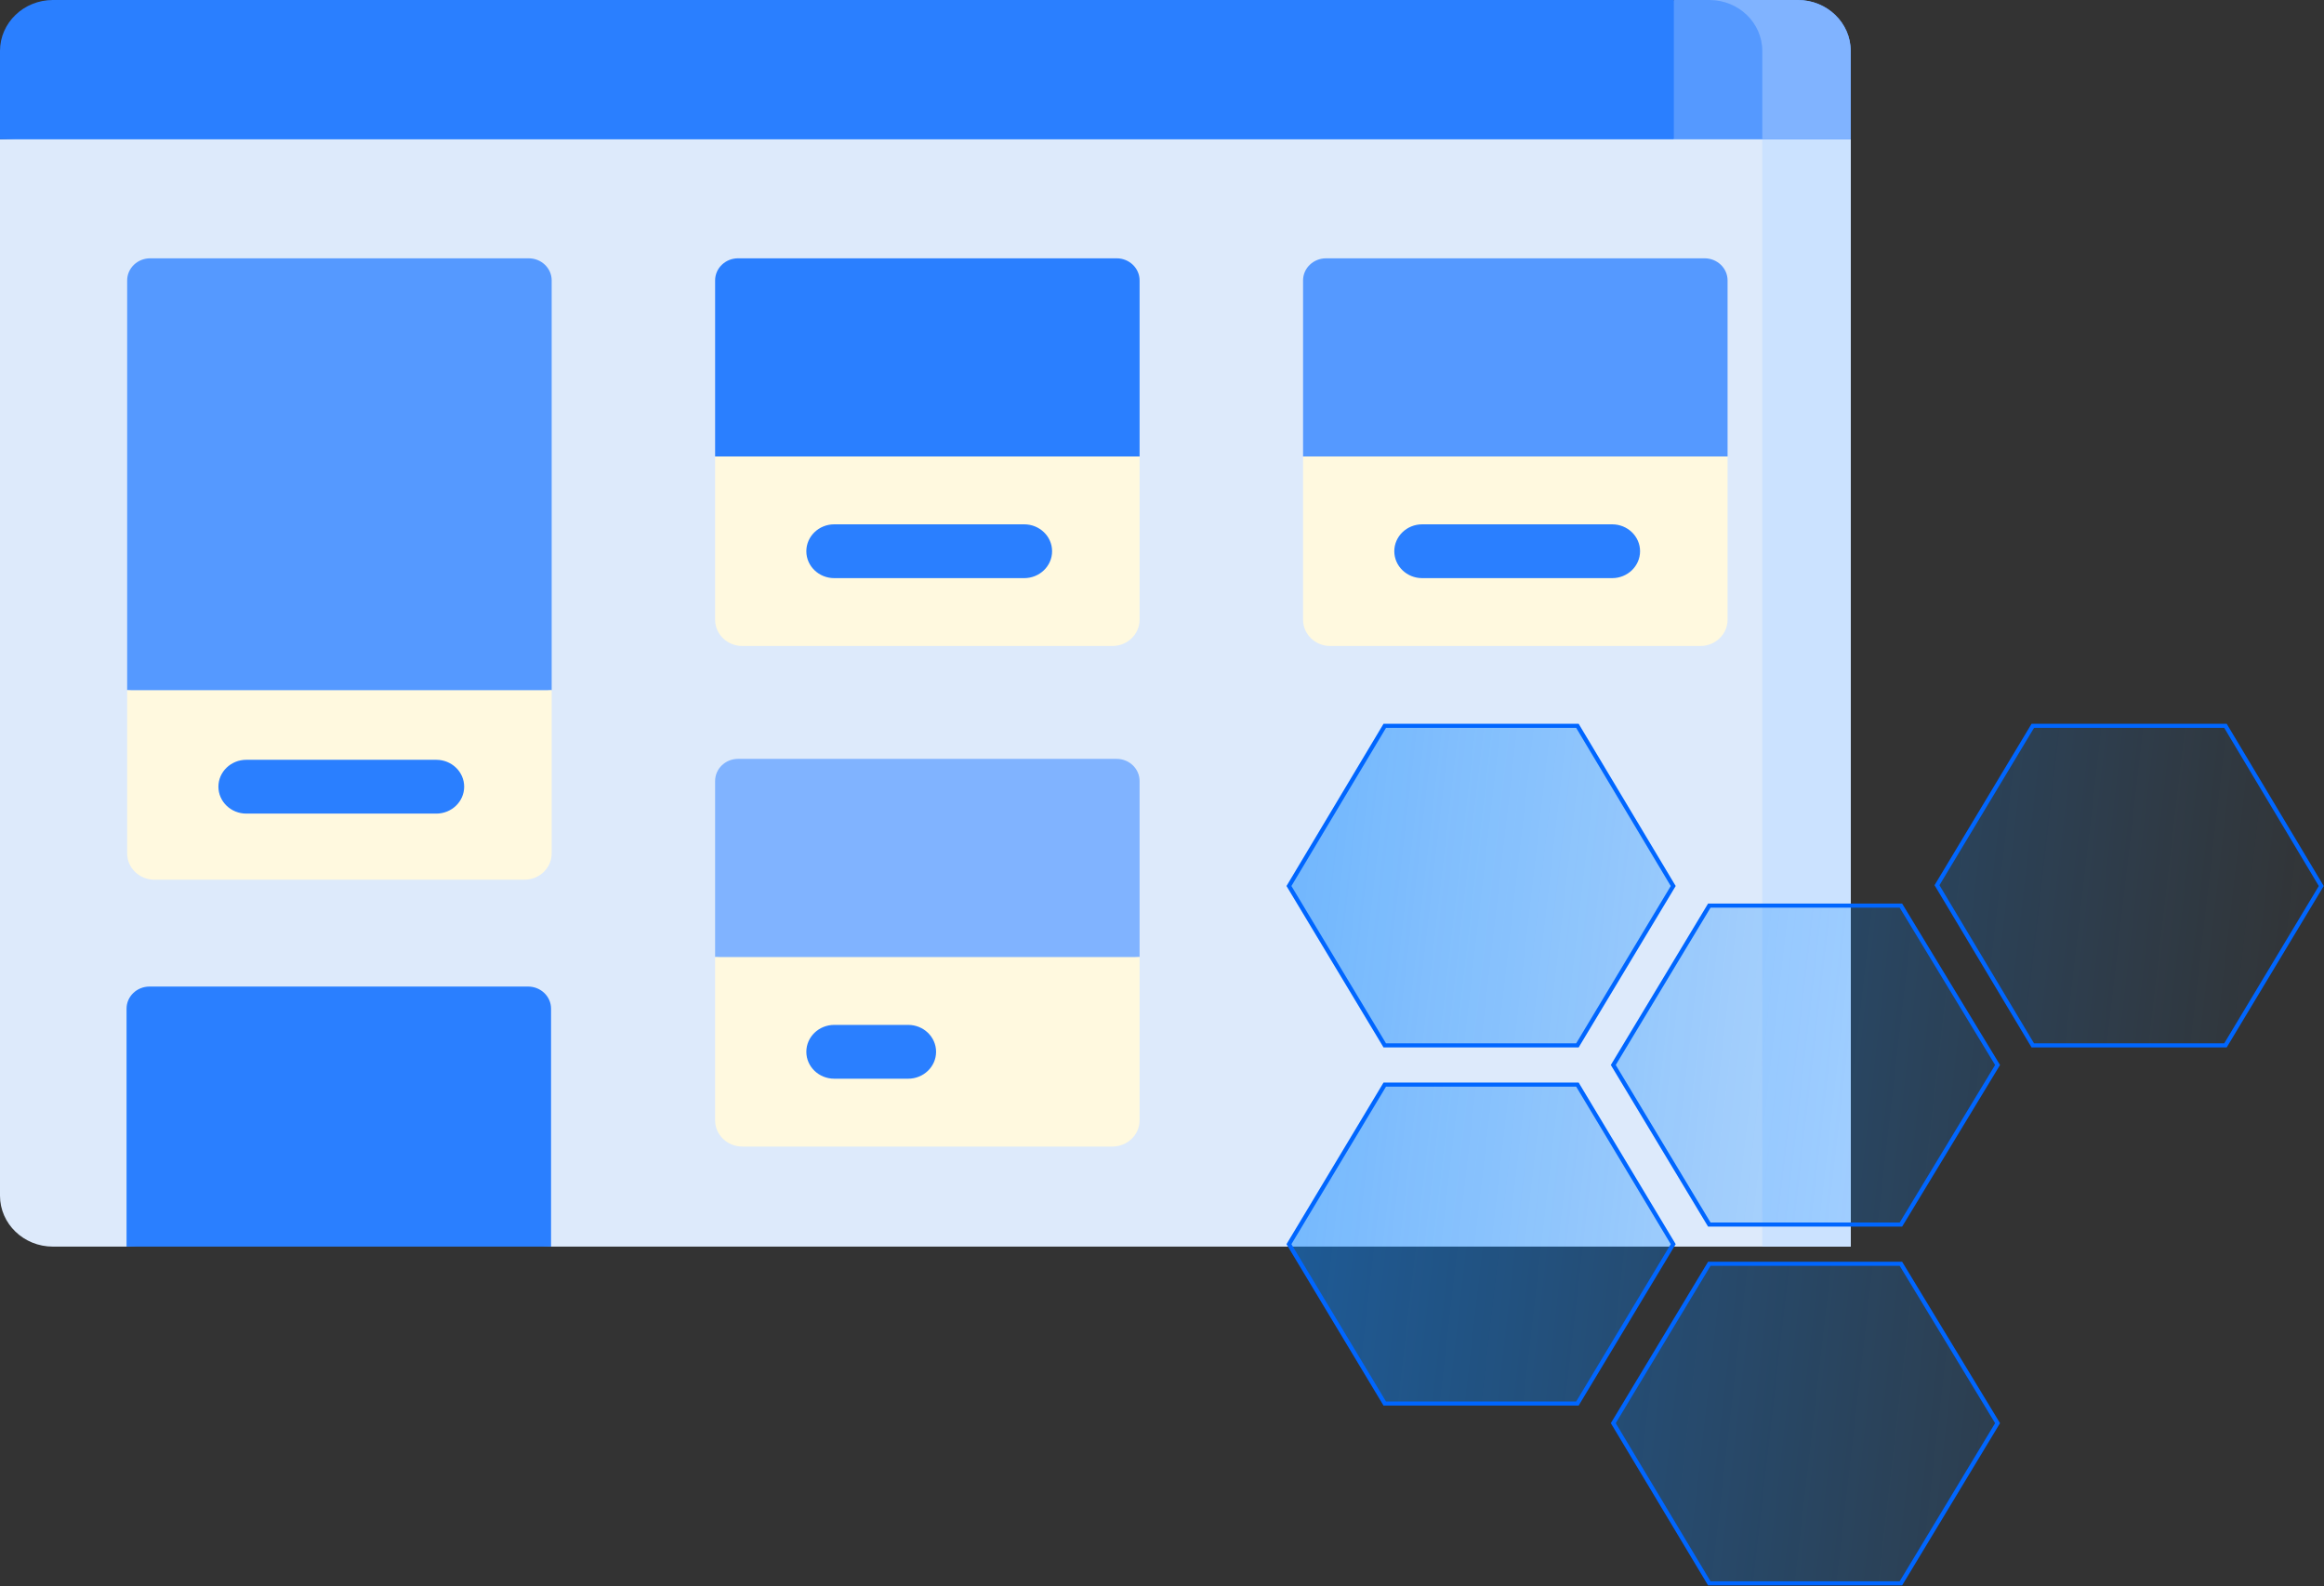 <svg xmlns="http://www.w3.org/2000/svg" xmlns:svg="http://www.w3.org/2000/svg" xmlns:xlink="http://www.w3.org/1999/xlink" id="svg6403" width="517.359" height="353.098" version="1.1" viewBox="0 0 502.202 342.753"><rect x="0" y="0" width="502.202" height="342.753" fill="#333333" stroke="none"/><defs id="defs6357"><path id="A" d="m 142.806,254.967 h -41.037 c -3.333,0 -6.035,-2.603 -6.035,-5.814 0,-3.211 2.702,-5.814 6.035,-5.814 h 41.037 c 3.333,0 6.035,2.603 6.035,5.814 0,3.211 -2.702,5.814 -6.035,5.814 z"/><linearGradient id="B" x1="-506.288" x2="490.369" y1="135.105" y2="244.6" gradientUnits="userSpaceOnUse"><stop id="stop6352" offset="0" stop-color="#0684ff"/><stop id="stop6354" offset="1" stop-color="#0684ff" stop-opacity="0"/></linearGradient><linearGradient id="linearGradient6409" x1="-506.288" x2="490.369" y1="135.105" y2="244.6" gradientUnits="userSpaceOnUse" xlink:href="#B"/><linearGradient id="linearGradient6411" x1="-506.288" x2="490.369" y1="135.105" y2="244.6" gradientUnits="userSpaceOnUse" xlink:href="#B"/><linearGradient id="linearGradient6413" x1="-506.288" x2="490.369" y1="135.105" y2="244.6" gradientUnits="userSpaceOnUse" xlink:href="#B"/><linearGradient id="linearGradient6415" x1="-506.288" x2="490.369" y1="135.105" y2="244.6" gradientUnits="userSpaceOnUse" xlink:href="#B"/><linearGradient id="linearGradient6417" x1="-506.288" x2="490.369" y1="135.105" y2="244.6" gradientUnits="userSpaceOnUse" xlink:href="#B"/></defs><path id="path6359" fill="#ddeafb" d="m 399.929,30.102 v 239.266 h -280.713 l -46.002,-4.295 -45.73,4.294 h -16.057 C 5.116,269.368 -5.4481526e-4,264.438 -5.4481526e-4,258.357 V 30.102 L 202.281,19.736 Z"/><path id="path6361" fill="#cbe2ff" d="m 380.818,22.97 v 246.398 h 19.111 V 30.102 Z"/><path id="path6363" fill="#2a7fff" d="m 361.706,0 6.914,15.051 -6.914,15.051 H -5.4481526e-4 V 11.01 C -5.4481526e-4,4.929 5.116,0 11.427,0 Z"/><path id="path6365" fill="#59f" d="m 399.929,11.01 v 19.092 h -38.223 V 0 h 26.794 c 6.311,0 11.428,4.929 11.428,11.01 z"/><path id="path6367" fill="#80b3ff" d="m 388.501,0 h -19.111 c 6.312,0 11.428,4.93 11.428,11.011 v 19.092 h 19.111 V 11.01 c 0,-6.081 -5.117,-11.01 -11.428,-11.01 z"/><path id="path6369" fill="#59f" d="m 119.214,60.592 v 88.539 l -46,5.603 -45.734,-5.603 V 60.592 c 0,-2.636 2.229,-4.775 4.965,-4.775 h 81.813 c 2.736,0 4.957,2.14 4.957,4.775 z"/><path id="path6371" fill="#fff9df" d="m 119.214,149.13 v 35.281 c 0,3.132 -2.631,5.675 -5.882,5.675 H 33.37 c -3.251,0 -5.89,-2.543 -5.89,-5.675 V 149.13 Z"/><path id="path6373" fill="#2a7fff" d="M 119.08,269.368 H 27.347 v -51.414 c 0,-2.64 2.221,-4.779 4.961,-4.779 h 81.81 c 2.74,0 4.961,2.14 4.961,4.779 v 51.414 z m 127.178,-208.776 v 38.04 l -45.863,6.642 -45.863,-6.642 v -38.04 c 0,-2.636 2.221,-4.775 4.957,-4.775 h 81.813 c 2.736,0 4.957,2.14 4.957,4.775 z"/><path id="path6375" fill="#80b3ff" d="m 246.258,168.759 v 38.04 l -43.977,4.483 -47.749,-4.483 v -38.04 c 0,-2.644 2.221,-4.783 4.957,-4.783 h 81.813 c 2.736,0 4.957,2.14 4.957,4.783 z"/><path id="path6377" fill="#59f" d="m 373.318,60.592 v 38.04 l -45.919,6.642 -45.816,-6.642 v -38.04 c 0,-2.636 2.221,-4.775 4.965,-4.775 h 81.805 c 2.744,0 4.965,2.14 4.965,4.775 z"/><path id="path6379" fill="#fff9df" d="m 246.258,98.632 v 35.281 c 0,3.132 -2.631,5.675 -5.882,5.675 h -79.962 c -3.251,0 -5.882,-2.543 -5.882,-5.675 V 98.632 Z m 127.06,0 v 35.281 c 0,3.132 -2.639,5.675 -5.89,5.675 h -79.962 c -3.251,0 -5.882,-2.543 -5.882,-5.675 V 98.632 Z m -127.06,108.167 v 35.281 c 0,3.132 -2.631,5.667 -5.882,5.667 h -79.962 c -3.251,0 -5.882,-2.535 -5.882,-5.667 v -35.281 z"/><path id="path6381" fill="#2a7fff" d="m 196.246,233.086 h -15.967 c -3.333,0 -6.035,-2.603 -6.035,-5.814 0,-3.211 2.702,-5.814 6.035,-5.814 h 15.967 c 3.333,0 6.035,2.603 6.035,5.814 0,3.211 -2.702,5.814 -6.035,5.814 z"/><g id="g6389" fill="#2a7fff" transform="translate(-48.536,-79.164)"><use id="use6383" width="100%" height="100%" x="0" y="0" xlink:href="#A"/><use id="use6385" width="100%" height="100%" x="127.046" y="-50.88" xlink:href="#A"/><path id="path6387" d="M 396.906,204.087 H 355.87 c -3.333,0 -6.035,-2.603 -6.035,-5.814 0,-3.211 2.702,-5.814 6.035,-5.814 h 41.037 c 3.333,0 6.035,2.603 6.035,5.814 0,3.211 -2.703,5.814 -6.036,5.814 z"/></g><g id="g6401" stroke="#06f" stroke-width="2.026" transform="matrix(0.456,0,0,0.437,278.536,142.592)"><path id="path6391" fill="url(#B)" d="M 136.7,367.7 182.1,288.9 136.7,210 H 45.4 L 0,288.9 45.4,367.7 Z" style="fill:url(#linearGradient6409)"/><path id="path6393" fill="url(#B)" d="M 335.8,200.3 290,121.5 h -90.8 l -45.5,78.8 45.5,78.9 H 290 Z" style="fill:url(#linearGradient6411)"/><path id="path6395" fill="url(#B)" d="m 290,298.6 h -90.8 l -45.5,78.8 45.5,79.2 H 290 l 45.8,-79.2 z" style="fill:url(#linearGradient6413)"/><path id="path6397" fill="url(#B)" d="m 45.4,190.6 h 91.3 L 182.1,111.8 136.7,32.6 H 45.4 L 0,111.8 Z" style="fill:url(#linearGradient6415)"/><path id="path6399" fill="url(#B)" d="m 443.8,32.6 h -91.3 l -45.4,78.8 45.4,79.2 h 91.3 l 45.4,-78.8 z" style="fill:url(#linearGradient6417)"/></g></svg>